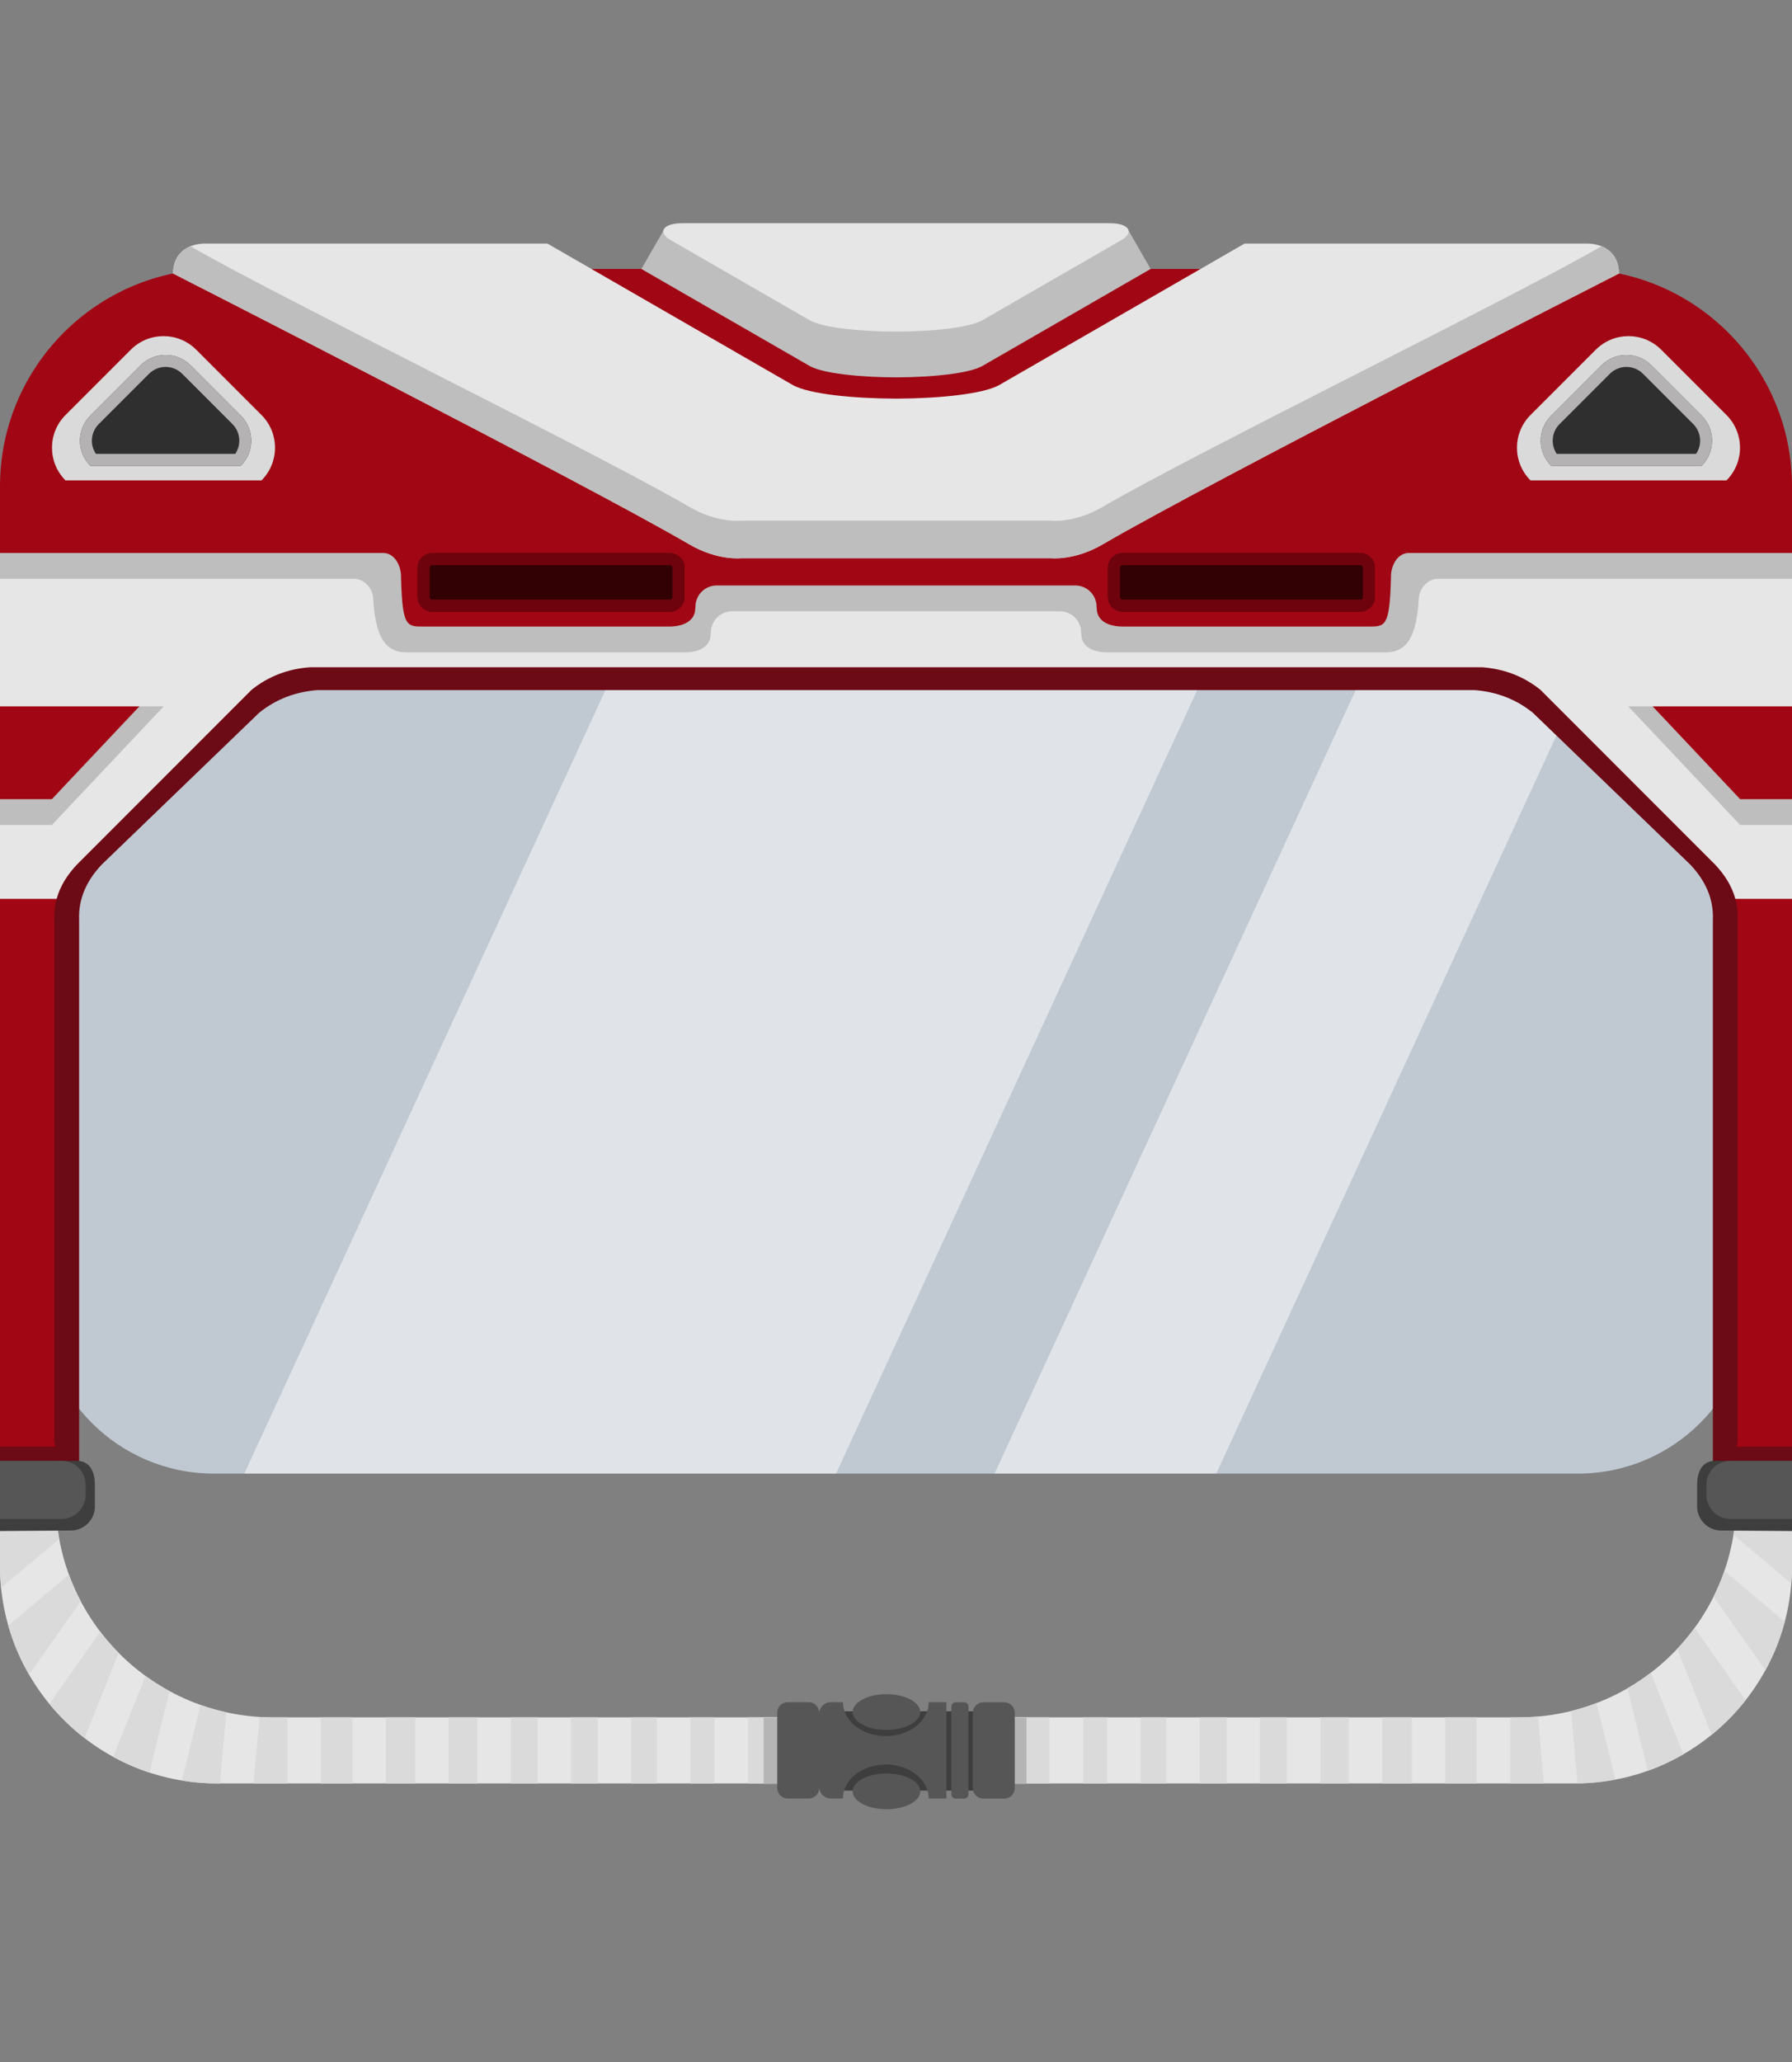 <?xml version="1.0" encoding="UTF-8" standalone="no"?>
<!DOCTYPE svg PUBLIC "-//W3C//DTD SVG 1.1//EN" "http://www.w3.org/Graphics/SVG/1.1/DTD/svg11.dtd">
<svg width="100%" height="100%" viewBox="0 0 300 345" version="1.1" xmlns="http://www.w3.org/2000/svg" xmlns:xlink="http://www.w3.org/1999/xlink" xml:space="preserve" xmlns:serif="http://www.serif.com/" style="fill-rule:evenodd;clip-rule:evenodd;stroke-linejoin:round;stroke-miterlimit:2;">
    <rect x="0" y="0" width="300" height="345" fill="#808080" stroke="none"/>
    <g id="avatar_hat_40">
        <g>
            <path id="base_body_1" d="M300,230.005L290.67,230.005L290.67,250.956C290.67,271.035 274.369,287.336 254.29,287.336L45.71,287.336C25.631,287.336 9.33,271.035 9.33,250.956L9.33,230.005L0,230.005L0,262.01C0,282.089 16.301,298.39 36.38,298.39L263.62,298.39C283.699,298.39 300,282.089 300,262.01L300,230.005Z" style="fill:#e6e6e6;"/>
            <path id="base_body_11" serif:id="base_body_1" d="M33.574,285.26L30.451,297.908C32.382,298.225 34.362,298.39 36.38,298.39L36.835,298.39L37.891,286.493C36.416,286.169 34.975,285.756 33.574,285.26ZM43.451,287.267L42.464,298.39L48.125,298.39L48.125,287.336L45.71,287.336C44.951,287.336 44.197,287.313 43.451,287.267ZM58.964,298.39L53.731,298.39L53.731,287.336L58.964,287.336L58.964,298.39ZM69.522,298.39L64.57,298.39L64.57,287.336L69.522,287.336L69.522,298.39ZM79.893,298.39L75.128,298.39L75.128,287.336L79.893,287.336L79.893,298.39ZM89.985,298.39L85.5,298.39L85.5,287.336L89.985,287.336L89.985,298.39ZM100.076,298.39L95.591,298.39L95.591,287.336L100.076,287.336L100.076,298.39ZM109.98,298.39L105.682,298.39L105.682,287.336L109.98,287.336L109.98,298.39ZM119.604,298.39L115.586,298.39L115.586,287.336L119.604,287.336L119.604,298.39ZM175.719,298.39L125.21,298.39L125.21,287.336L175.719,287.336L175.719,298.39ZM185.343,298.39L181.325,298.39L181.325,287.336L185.343,287.336L185.343,298.39ZM195.247,298.39L190.949,298.39L190.949,287.336L195.247,287.336L195.247,298.39ZM205.338,298.39L200.853,298.39L200.853,287.336L205.338,287.336L205.338,298.39ZM215.429,298.39L210.945,298.39L210.945,287.336L215.429,287.336L215.429,298.39ZM225.801,298.39L221.036,298.39L221.036,287.336L225.801,287.336L225.801,298.39ZM236.359,298.39L231.407,298.39L231.407,287.336L236.359,287.336L236.359,298.39ZM247.198,298.39L241.965,298.39L241.965,287.336L247.198,287.336L247.198,298.39ZM257.472,287.199C256.424,287.29 255.362,287.336 254.29,287.336L252.804,287.336L252.804,298.39L258.465,298.39L257.472,287.199ZM267.278,284.946C265.898,285.474 264.476,285.921 263.019,286.281L264.093,298.387C266.26,298.359 268.381,298.142 270.439,297.751L267.278,284.946ZM24.363,280.41L18.946,293.942C20.867,294.994 22.894,295.878 25.006,296.574L28.372,282.941C26.978,282.183 25.639,281.337 24.363,280.41ZM276.352,279.877C275.109,280.827 273.805,281.698 272.444,282.484L275.85,296.28C277.932,295.536 279.926,294.608 281.812,293.515L276.352,279.877ZM16.783,273.01L8.262,285.085C10.006,287.207 11.986,289.129 14.161,290.81L19.869,276.554C18.766,275.44 17.735,274.257 16.783,273.01ZM283.695,272.371C282.799,273.598 281.828,274.768 280.788,275.873L286.544,290.251C288.648,288.541 290.557,286.601 292.233,284.469L283.695,272.371ZM11.534,263.446L1.384,271.974C2.208,274.872 3.384,277.624 4.862,280.18L13.52,267.911C12.762,266.477 12.098,264.986 11.534,263.446ZM288.68,262.845C288.168,264.326 287.562,265.763 286.871,267.149L295.55,279.447C296.939,276.912 298.034,274.194 298.79,271.34L288.68,262.845ZM9.359,252.425L0,255.65L0,262.01C0,263.243 0.061,264.461 0.182,265.662L9.915,257.484C9.615,255.832 9.428,254.144 9.359,252.425ZM290.652,252.109C290.603,253.701 290.45,255.268 290.202,256.802L299.884,264.936C299.961,263.973 300,262.996 300,262.01L300,255.33L290.652,252.109ZM9.33,246.505L9.33,230.005L0,230.005L0,249.721L9.33,246.505ZM300,249.401L300,230.005L290.67,230.005L290.67,246.185L300,249.401Z" style="fill:#dadada;"/>
            <g transform="matrix(4.449,0,0,1.188,-392.214,-56.012)">
                <rect x="116.893" y="289.074" width="9.889" height="9.316" style="fill:#b5b5b5;"/>
            </g>
            <g transform="matrix(1,0,0,1,5.471,0)">
                <g>
                    <g transform="matrix(6.684,0,0,1,-897.441,0)">
                        <rect x="154.453" y="286.323" width="3.449" height="13.27" style="fill:#3d3e3d;"/>
                    </g>
                    <g transform="matrix(1.033,0,0,1.151,-6.363,-46.077)">
                        <ellipse cx="144.523" cy="300.429" rx="5.477" ry="2.597" style="fill:#565656;"/>
                    </g>
                    <g transform="matrix(1.033,0,0,1.151,-6.363,-59.347)">
                        <ellipse cx="144.523" cy="300.429" rx="5.477" ry="2.597" style="fill:#565656;"/>
                    </g>
                    <g transform="matrix(1,0,0,0.913,33.17,26.44)">
                        <path d="M131.24,284.923C131.24,283.862 130.453,283 129.484,283L125.973,283C125.004,283 124.217,283.862 124.217,284.923L124.217,298.725C124.217,299.787 125.004,300.648 125.973,300.648L129.484,300.648C130.453,300.648 131.24,299.787 131.24,298.725L131.24,284.923Z" style="fill:#565656;"/>
                    </g>
                    <g transform="matrix(-0.407,0,0,0.913,207.216,26.44)">
                        <path d="M131.24,283.782C131.24,283.35 130.453,283 129.484,283L125.973,283C125.004,283 124.217,283.35 124.217,283.782L124.217,299.866C124.217,300.298 125.004,300.648 125.973,300.648L129.484,300.648C130.453,300.648 131.24,300.298 131.24,299.866L131.24,283.782Z" style="fill:#565656;"/>
                    </g>
                </g>
                <path d="M131.671,299.125L131.671,299.154C131.671,300.123 130.884,300.91 129.915,300.91L126.403,300.91C125.434,300.91 124.647,300.123 124.647,299.154L124.647,286.554C124.647,285.584 125.434,284.798 126.403,284.798L129.915,284.798C130.884,284.798 131.671,285.584 131.671,286.554L131.671,286.644L131.673,286.644C131.718,285.617 132.566,284.798 133.604,284.798L135.649,284.798C135.649,287.934 138.864,290.48 142.824,290.48C146.785,290.48 150,287.934 150,284.798L152.97,284.798L152.97,300.91L150,300.91C150,297.773 146.785,295.227 142.824,295.227C138.864,295.227 135.649,297.773 135.649,300.91L133.604,300.91C132.587,300.91 131.752,300.122 131.676,299.125L131.671,299.125Z" style="fill:#565656;"/>
            </g>
            <g>
                <g transform="matrix(1,0,0,1.032,1.846,-3.247)">
                    <path d="M291.264,129.943C291.264,114.474 278.305,101.915 262.344,101.915L33.965,101.915C18.003,101.915 5.044,114.474 5.044,129.943L5.044,214.026C5.044,229.495 18.003,242.053 33.965,242.053L262.344,242.053C278.305,242.053 291.264,229.495 291.264,214.026L291.264,129.943Z" style="fill:#dce8f6;fill-opacity:0.7;"/>
                </g>
                <g transform="matrix(2.56,0,-0.428,0.928,-129.179,17.763)">
                    <rect x="107.656" y="90.686" width="38.695" height="155.832" style="fill:#fff;fill-opacity:0.5;"/>
                </g>
                <g transform="matrix(-0.959,0,-0.428,0.928,412.371,17.763)">
                    <rect x="107.656" y="90.686" width="38.695" height="155.832" style="fill:#fff;fill-opacity:0.5;"/>
                </g>
            </g>
            <path id="base_body_12" serif:id="base_body_1" d="M300,246.518L286.758,246.518L286.753,245.827L286.753,153.963C286.91,150.313 285.451,147.285 282.964,144.652L256.595,119.234C253.735,116.943 250.449,115.717 246.775,115.46L53.225,115.46C49.551,115.717 46.265,116.943 43.405,119.234L17.036,144.652C14.549,147.285 13.09,150.313 13.247,153.963L13.247,245.827L13.271,246.518L0,246.518L0,81.38L300,81.38L300,246.518Z" style="fill:#6c0a16;"/>
            <path id="base_body_13" serif:id="base_body_1" d="M0,242.053L0,81.38C0,61.301 16.301,45 36.38,45L263.62,45C283.699,45 300,61.301 300,81.38L300,242.053L290.687,242.053L290.909,241.362L290.909,153.963C291.066,150.313 289.607,147.285 287.12,144.652L257.879,115.41C255.018,113.12 251.732,111.893 248.059,111.636L51.941,111.636C48.268,111.893 44.982,113.12 42.121,115.41L12.88,144.652C10.393,147.285 8.934,150.313 9.091,153.963L9.091,241.362L9.313,242.053L0,242.053Z" style="fill:#a10614;"/>
            <g>
                <g transform="matrix(1,0,0,1,0,3.32)">
                    <path d="M0,250.107L0,252.841L11.856,252.756C14.079,252.756 15.884,250.951 15.884,248.728L15.884,245.122C15.884,242.899 15.044,241.093 12.821,241.093L0,241.178L-0,250.107L0,250.107Z" style="fill:#3d3e3d;"/>
                </g>
                <path d="M0,244.414L0,254.135L10.305,254.135C12.529,254.135 14.334,252.33 14.334,250.107L14.334,248.442C14.334,246.219 12.529,244.414 10.305,244.414L0,244.414Z" style="fill:#565656;"/>
            </g>
            <g transform="matrix(-1,0,0,1,300,0)">
                <g transform="matrix(1,0,0,1,0,3.32)">
                    <path d="M0,250.107L0,252.841L11.856,252.756C14.079,252.756 15.884,250.951 15.884,248.728L15.884,245.122C15.884,242.899 15.044,241.093 12.821,241.093L0,241.178L-0,250.107L0,250.107Z" style="fill:#3d3e3d;"/>
                </g>
                <path d="M0,244.414L0,254.135L10.305,254.135C12.529,254.135 14.334,252.33 14.334,250.107L14.334,248.442C14.334,246.219 12.529,244.414 10.305,244.414L0,244.414Z" style="fill:#565656;"/>
            </g>
        </g>
        <g>
            <path d="M124.106,93.388C124.106,93.388 120.16,93.861 115.391,91.073C97.97,80.888 28.966,45.755 28.966,45.755C29.013,42.589 31.055,40.919 34.035,40.754L91.645,40.754L132.792,64.463C135.555,65.939 142.805,66.673 150,66.696L150.337,66.695C157.42,66.65 164.488,65.916 167.208,64.463L208.355,40.754L265.965,40.754C268.945,40.919 270.987,42.589 271.034,45.755C271.034,45.755 202.03,80.888 184.609,91.073C179.84,93.861 175.894,93.388 175.894,93.388L124.106,93.388Z" style="fill:#e6e6e6;"/>
            <path d="M31.893,41.199C45.21,49.004 100.12,75.873 115.391,84.801C120.16,87.59 124.106,87.116 124.106,87.116L175.894,87.116C175.894,87.116 179.84,87.59 184.609,84.801C199.88,75.873 254.79,49.004 268.107,41.199C269.883,41.904 270.999,43.424 271.034,45.755C271.034,45.755 202.03,80.888 184.609,91.073C179.84,93.861 175.894,93.388 175.894,93.388L124.106,93.388C124.106,93.388 120.16,93.861 115.391,91.073C97.97,80.888 28.966,45.755 28.966,45.755C29.001,43.424 30.117,41.904 31.893,41.199Z" style="fill:#bebebe;"/>
        </g>
        <g>
            <path id="base_body_14" serif:id="base_body_1" d="M149.718,63.139C143.796,63.101 137.886,62.487 135.612,61.273L107.371,45L111.041,38.63L188.959,38.63L192.629,45L164.388,61.273C162.114,62.487 156.204,63.101 150.282,63.139L150,63.14L149.718,63.139Z" style="fill:#bebebe;"/>
            <path id="base_body_15" serif:id="base_body_1" d="M149.718,55.485C143.796,55.448 137.886,54.834 135.612,53.62L112.098,40.07C109.962,38.688 111.268,37.347 114.173,37.347L185.827,37.347C188.732,37.347 190.038,38.688 187.902,40.07L164.388,53.62C162.114,54.834 156.204,55.448 150.282,55.485L150,55.487L149.718,55.485Z" style="fill:#e6e6e6;"/>
        </g>
        <g>
            <path d="M51.941,110.296C48.268,110.553 44.982,111.779 42.121,114.07L12.88,140.332C11.254,142.054 10.067,143.945 9.484,146.069L0,146.069L0,133.711L8.684,133.711L27.407,113.866L0,113.866L0,92.519L64.12,92.519C66.152,92.519 67.176,94.801 67.135,96.532C67.134,96.574 67.137,96.615 67.138,96.656C67.359,104.964 68.098,104.834 70.974,104.834L112.002,104.834C113.775,104.834 115.604,104.325 116.212,102.795C116.368,102.405 116.392,101.983 116.423,101.519C116.423,99.553 118.02,97.956 119.987,97.956L180.013,97.956C181.98,97.956 183.577,99.553 183.577,101.519C183.608,101.983 183.632,102.405 183.788,102.795C184.396,104.325 186.225,104.834 187.998,104.834L229.026,104.834C231.902,104.834 232.641,104.964 232.862,96.656C232.863,96.615 232.866,96.574 232.865,96.532C232.824,94.801 233.848,92.519 235.88,92.519L300,92.519L300,113.866L272.593,113.866L291.316,133.711L300,133.711L300,146.069L290.516,146.069C289.933,143.945 288.746,142.054 287.12,140.332L257.879,114.07C255.018,111.779 251.732,110.553 248.059,110.296L51.941,110.296Z" style="fill:#bebebe;"/>
            <path d="M51.941,111.636C48.268,111.893 44.982,113.12 42.121,115.41L12.88,144.652C11.254,146.374 10.067,148.265 9.484,150.388L0,150.388L0,138.031L8.684,138.031L27.407,118.186L0,118.186L0,96.839L59.197,96.839C60.817,96.761 62.351,98.333 62.474,100.058C62.482,100.177 62.487,100.295 62.494,100.41C62.955,107.845 65.298,109.154 68.193,109.154L114.584,109.154C116.357,109.154 118.186,108.644 118.794,107.115C118.95,106.725 118.973,106.303 119.005,105.839C119.005,103.872 120.602,102.275 122.569,102.275L177.431,102.275C179.398,102.275 180.995,103.872 180.995,105.839C181.027,106.303 181.05,106.725 181.206,107.115C181.814,108.644 183.643,109.154 185.416,109.154L231.807,109.154C234.702,109.154 237.045,107.845 237.506,100.41C237.513,100.295 237.518,100.177 237.526,100.058C237.649,98.333 239.183,96.761 240.803,96.839L300,96.839L300,118.186L272.593,118.186L291.316,138.031L300,138.031L300,150.388L290.516,150.388C289.933,148.265 288.746,146.374 287.12,144.652L257.879,115.41C255.018,113.12 251.732,111.893 248.059,111.636L51.941,111.636Z" style="fill:#e6e6e6;"/>
        </g>
        <g transform="matrix(1,0,0,1,-0.167,0)">
            <g transform="matrix(1,0,0,0.477,-1.103,53.539)">
                <path d="M115.867,86.92C115.867,84.095 114.774,81.801 113.427,81.801L73.628,81.801C72.282,81.801 71.188,84.095 71.188,86.92L71.188,97.157C71.188,99.982 72.282,102.275 73.628,102.275L113.427,102.275C114.774,102.275 115.867,99.982 115.867,97.157L115.867,86.92Z" style="fill:#310104;"/>
            </g>
            <g transform="matrix(1,0,0,0.477,-1.103,53.539)">
                <path d="M115.867,86.92C115.867,84.095 114.774,81.801 113.427,81.801L73.628,81.801C72.282,81.801 71.188,84.095 71.188,86.92L71.188,97.157C71.188,99.982 72.282,102.275 73.628,102.275L113.427,102.275C114.774,102.275 115.867,99.982 115.867,97.157L115.867,86.92ZM113.866,86.92L113.866,97.157C113.866,97.665 113.669,98.078 113.427,98.078C113.427,98.078 73.628,98.078 73.628,98.078C73.386,98.078 73.189,97.665 73.189,97.157C73.189,97.157 73.189,86.92 73.189,86.92C73.189,86.411 73.386,85.998 73.628,85.998C73.628,85.998 113.427,85.998 113.427,85.998C113.669,85.998 113.866,86.411 113.866,86.92Z" style="fill:#6f030d;"/>
            </g>
        </g>
        <g transform="matrix(1,0,0,1,115.405,-2.77556e-17)">
            <g transform="matrix(1,0,0,0.477,-1.103,53.539)">
                <path d="M115.867,86.92C115.867,84.095 114.774,81.801 113.427,81.801L73.628,81.801C72.282,81.801 71.188,84.095 71.188,86.92L71.188,97.157C71.188,99.982 72.282,102.275 73.628,102.275L113.427,102.275C114.774,102.275 115.867,99.982 115.867,97.157L115.867,86.92Z" style="fill:#310104;"/>
            </g>
            <g transform="matrix(1,0,0,0.477,-1.103,53.539)">
                <path d="M115.867,86.92C115.867,84.095 114.774,81.801 113.427,81.801L73.628,81.801C72.282,81.801 71.188,84.095 71.188,86.92L71.188,97.157C71.188,99.982 72.282,102.275 73.628,102.275L113.427,102.275C114.774,102.275 115.867,99.982 115.867,97.157L115.867,86.92ZM113.866,86.92L113.866,97.157C113.866,97.665 113.669,98.078 113.427,98.078C113.427,98.078 73.628,98.078 73.628,98.078C73.386,98.078 73.189,97.665 73.189,97.157C73.189,97.157 73.189,86.92 73.189,86.92C73.189,86.411 73.386,85.998 73.628,85.998C73.628,85.998 113.427,85.998 113.427,85.998C113.669,85.998 113.866,86.411 113.866,86.92Z" style="fill:#6f030d;"/>
            </g>
        </g>
        <g transform="matrix(-0.707,0.707,-0.707,-0.707,497.97,-22.982)">
            <path d="M244.064,97.871L220.861,74.667C216.592,74.667 213.126,78.133 213.126,82.402L213.126,97.871C213.126,102.139 216.592,105.605 220.861,105.605L236.33,105.605C240.599,105.605 244.064,102.139 244.064,97.871Z" style="fill:#dadada;"/>
            <g transform="matrix(0.768,0,0,0.768,52.449,21.989)">
                <path d="M244.064,97.871L220.861,74.667C216.592,74.667 213.126,78.133 213.126,82.402L213.126,97.871C213.126,102.139 216.592,105.605 220.861,105.605L236.33,105.605C240.599,105.605 244.064,102.139 244.064,97.871Z" style="fill:#2f2f2f;"/>
            </g>
            <g transform="matrix(0.768,0,0,0.768,52.449,21.989)">
                <path d="M244.064,97.871L220.861,74.667C216.592,74.667 213.126,78.133 213.126,82.402L213.126,97.871C213.126,102.139 216.592,105.605 220.861,105.605L236.33,105.605C240.599,105.605 244.064,102.139 244.064,97.871ZM241.365,98.855C240.906,101.216 238.824,103.001 236.33,103.001C236.33,103.001 220.861,103.001 220.861,103.001C218.029,103.001 215.73,100.702 215.73,97.871L215.73,82.402C215.73,79.907 217.515,77.826 219.876,77.366C219.877,77.366 241.366,98.855 241.366,98.855L241.365,98.855Z" style="fill:#b4b2b2;"/>
            </g>
        </g>
        <g transform="matrix(0.707,0.707,0.707,-0.707,-197.97,-22.982)">
            <path d="M244.064,97.871L220.861,74.667C216.592,74.667 213.126,78.133 213.126,82.402L213.126,97.871C213.126,102.139 216.592,105.605 220.861,105.605L236.33,105.605C240.599,105.605 244.064,102.139 244.064,97.871Z" style="fill:#dadada;"/>
            <g transform="matrix(0.768,0,0,0.768,52.449,21.989)">
                <path d="M244.064,97.871L220.861,74.667C216.592,74.667 213.126,78.133 213.126,82.402L213.126,97.871C213.126,102.139 216.592,105.605 220.861,105.605L236.33,105.605C240.599,105.605 244.064,102.139 244.064,97.871Z" style="fill:#2f2f2f;"/>
            </g>
            <g transform="matrix(0.768,0,0,0.768,52.449,21.989)">
                <path d="M244.064,97.871L220.861,74.667C216.592,74.667 213.126,78.133 213.126,82.402L213.126,97.871C213.126,102.139 216.592,105.605 220.861,105.605L236.33,105.605C240.599,105.605 244.064,102.139 244.064,97.871ZM241.365,98.855C240.906,101.216 238.824,103.001 236.33,103.001C236.33,103.001 220.861,103.001 220.861,103.001C218.029,103.001 215.73,100.702 215.73,97.871L215.73,82.402C215.73,79.907 217.515,77.826 219.876,77.366C219.877,77.366 241.366,98.855 241.366,98.855L241.365,98.855Z" style="fill:#b4b2b2;"/>
            </g>
        </g>
    </g>
</svg>
